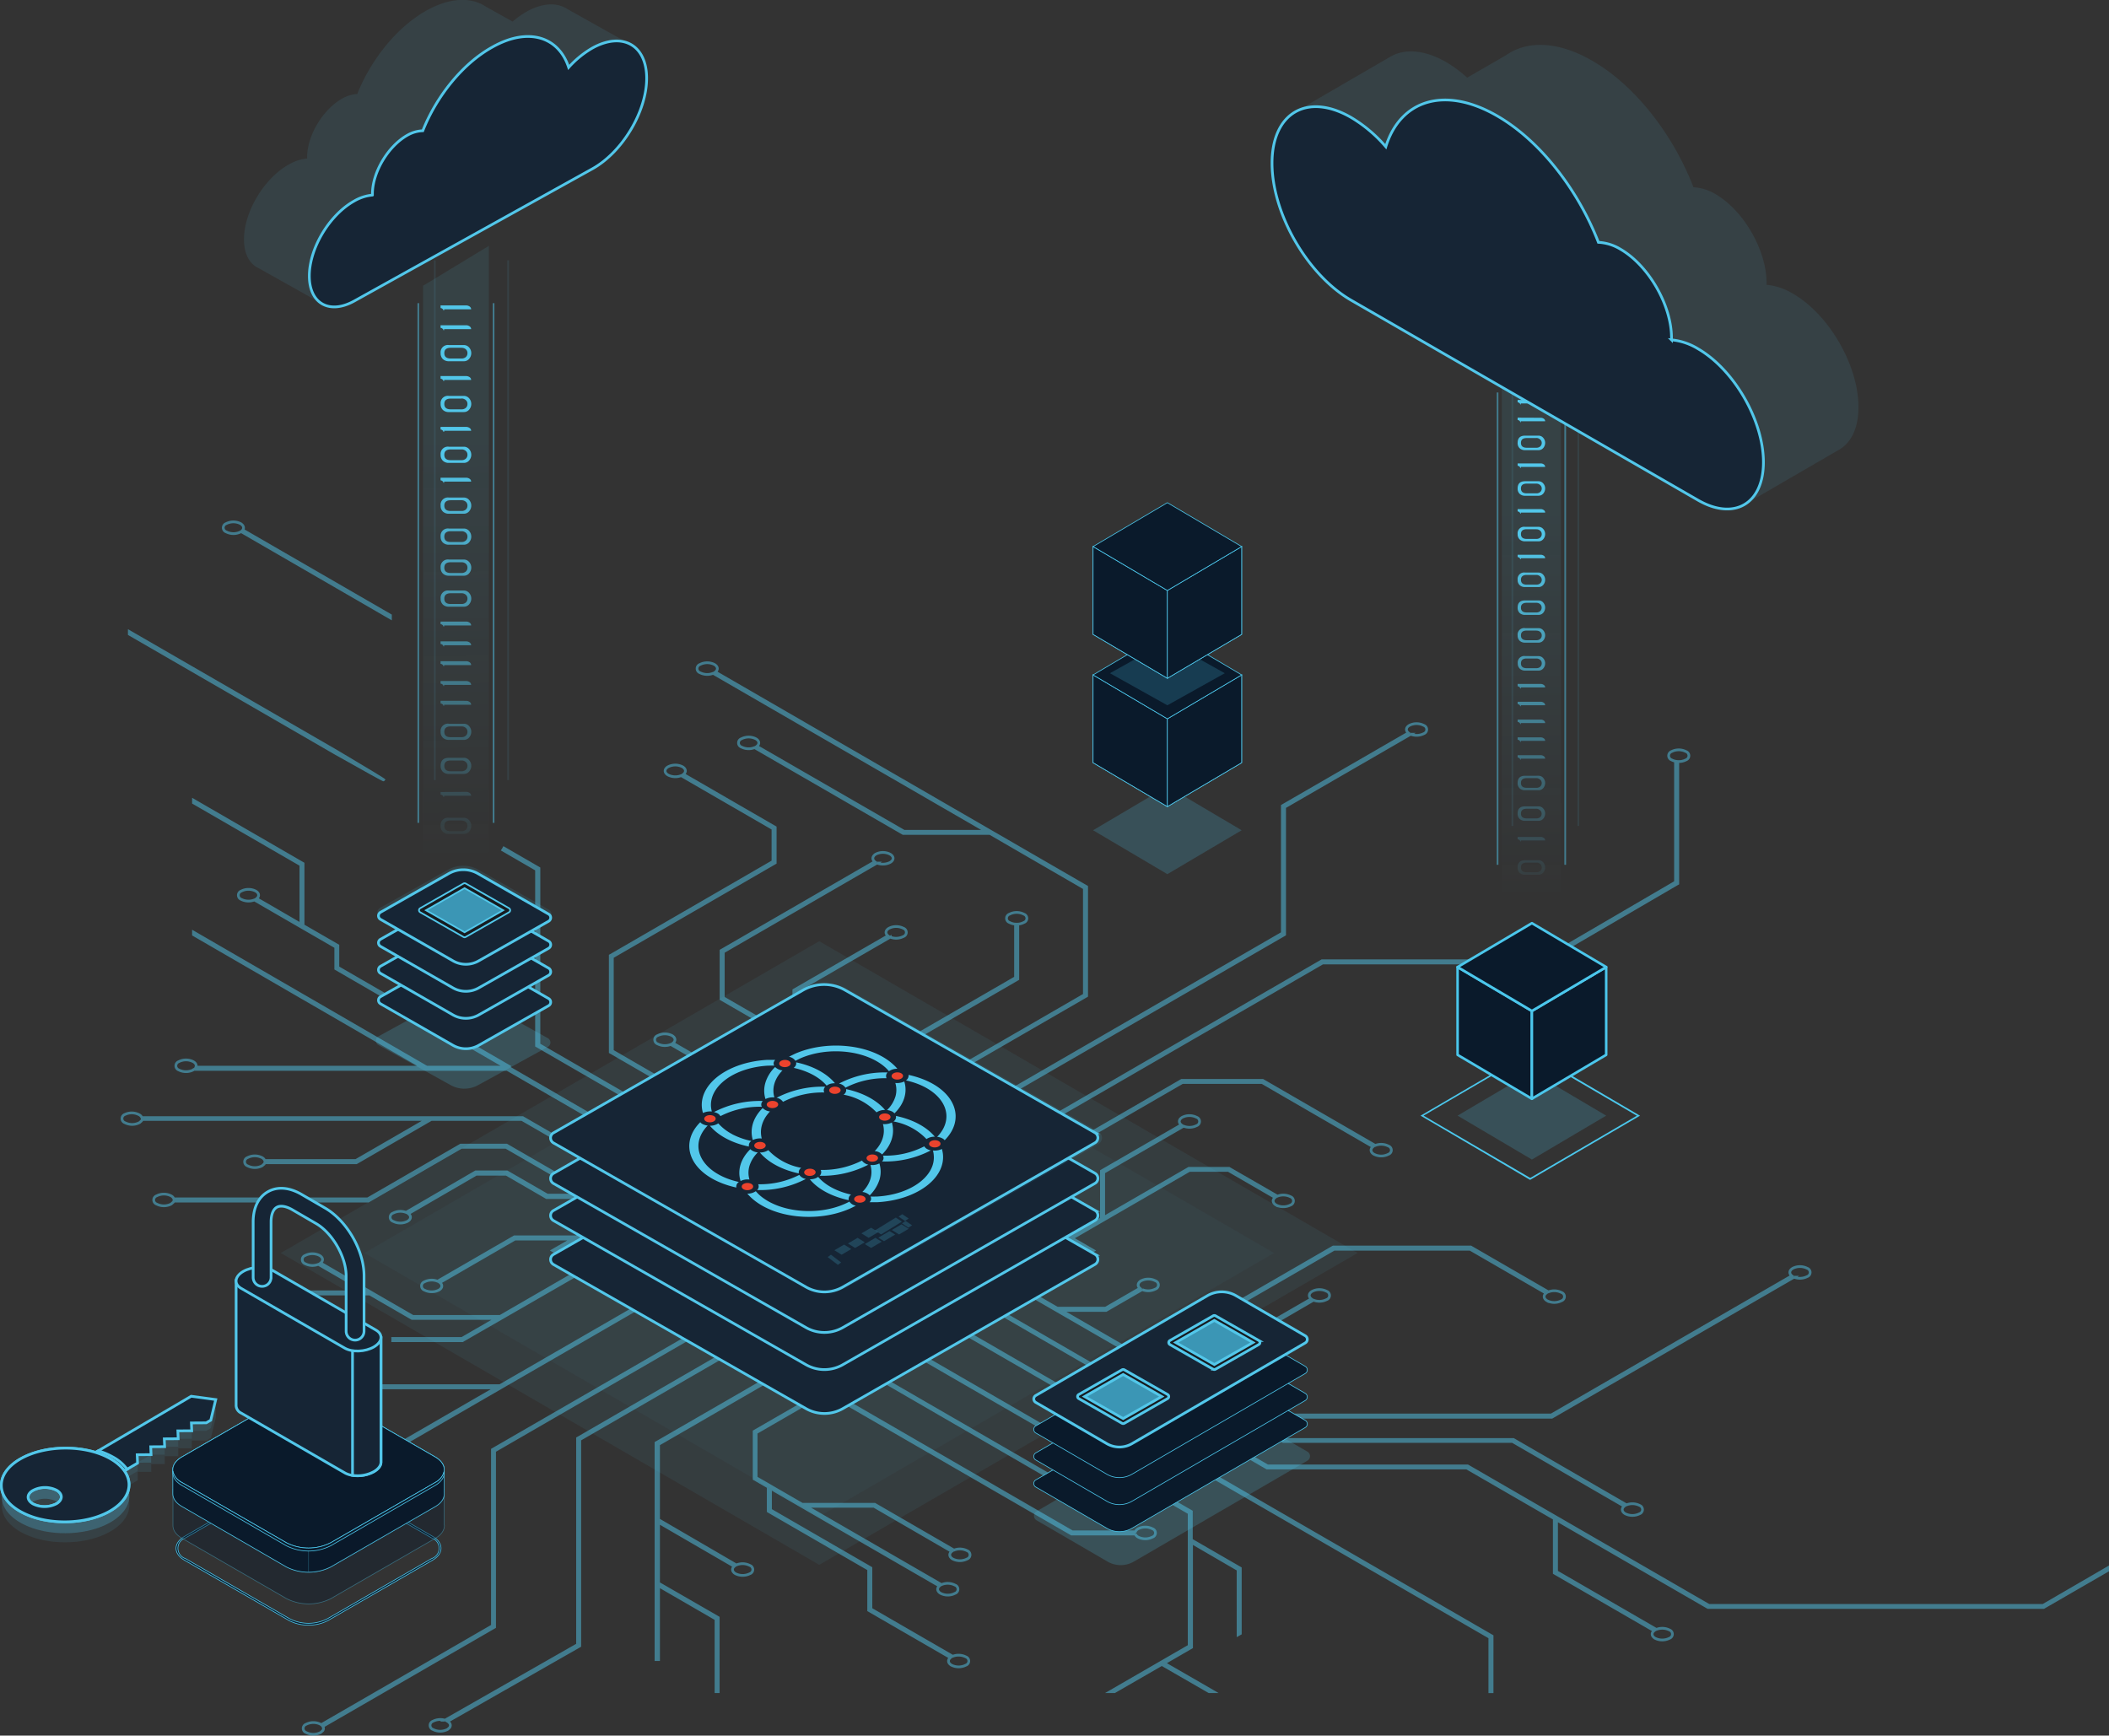 <svg xmlns="http://www.w3.org/2000/svg" width="624.46" height="513.94" xmlns:xlink="http://www.w3.org/1999/xlink" viewBox="0 0 624.46 513.94"><rect x="0" y="0" width="624.46" height="513.94" fill="#333333" stroke="none"/><defs><style>.cls-1,.cls-7{fill:#52c7ea;}.cls-1,.cls-17,.cls-19,.cls-45{opacity:0.1;}.cls-2,.cls-3{fill:#162535;}.cls-12,.cls-14,.cls-18,.cls-19,.cls-2,.cls-3,.cls-4{stroke:#52c7ea;}.cls-14,.cls-2,.cls-3,.cls-4,.cls-9{stroke-width:0.8px;}.cls-3,.cls-44{stroke-linecap:round;stroke-linejoin:round;}.cls-18,.cls-19,.cls-4{fill:none;}.cls-18,.cls-4{opacity:0.5;}.cls-11,.cls-16,.cls-4{isolation:isolate;}.cls-5{opacity:0.1;}.cls-6{opacity:0.67;}.cls-8{opacity:0.11;}.cls-12,.cls-14,.cls-9{fill:#161b20;}.cls-13,.cls-43,.cls-44,.cls-69,.cls-70,.cls-9{stroke:#4bc7ec;}.cls-10,.cls-16{opacity:0.2;}.cls-11,.cls-16,.cls-42{fill:#4bc7ec;}.cls-11{opacity:0.7;}.cls-12,.cls-18,.cls-19{stroke-width:0.5px;}.cls-13,.cls-44,.cls-69,.cls-70{fill:#0a1a2b;}.cls-13,.cls-43,.cls-69,.cls-70{stroke-width:0.2px;}.cls-15{fill:#ec432d;}.cls-17{fill:url(#linear-gradient);}.cls-18,.cls-19{stroke-miterlimit:10;}.cls-20{fill:url(#linear-gradient-2);}.cls-21{fill:url(#linear-gradient-3);}.cls-22{fill:url(#linear-gradient-4);}.cls-23{fill:url(#linear-gradient-5);}.cls-24{fill:url(#linear-gradient-6);}.cls-25{fill:url(#linear-gradient-7);}.cls-26{fill:url(#linear-gradient-8);}.cls-27{fill:url(#linear-gradient-9);}.cls-28{fill:url(#linear-gradient-10);}.cls-29{fill:url(#linear-gradient-11);}.cls-30{fill:url(#linear-gradient-12);}.cls-31{fill:url(#linear-gradient-13);}.cls-32{fill:url(#linear-gradient-14);}.cls-33{fill:url(#linear-gradient-15);}.cls-34{fill:url(#linear-gradient-16);}.cls-35{fill:url(#linear-gradient-17);}.cls-36{fill:url(#linear-gradient-18);}.cls-37{fill:url(#linear-gradient-19);}.cls-38{fill:url(#linear-gradient-20);}.cls-39{fill:url(#linear-gradient-21);}.cls-40{fill:url(#linear-gradient-22);}.cls-41{fill:url(#linear-gradient-23);}.cls-43{fill:#fff;}.cls-44{stroke-width:0.75px;}.cls-45{fill:url(#linear-gradient-24);}.cls-46{fill:url(#linear-gradient-25);}.cls-47{fill:url(#linear-gradient-26);}.cls-48{fill:url(#linear-gradient-27);}.cls-49{fill:url(#linear-gradient-28);}.cls-50{fill:url(#linear-gradient-29);}.cls-51{fill:url(#linear-gradient-30);}.cls-52{fill:url(#linear-gradient-31);}.cls-53{fill:url(#linear-gradient-32);}.cls-54{fill:url(#linear-gradient-33);}.cls-55{fill:url(#linear-gradient-34);}.cls-56{fill:url(#linear-gradient-35);}.cls-57{fill:url(#linear-gradient-36);}.cls-58{fill:url(#linear-gradient-37);}.cls-59{fill:url(#linear-gradient-38);}.cls-60{fill:url(#linear-gradient-39);}.cls-61{fill:url(#linear-gradient-40);}.cls-62{fill:url(#linear-gradient-41);}.cls-63{fill:url(#linear-gradient-42);}.cls-64{fill:url(#linear-gradient-43);}.cls-65{fill:url(#linear-gradient-44);}.cls-66{fill:url(#linear-gradient-45);}.cls-67{fill:url(#linear-gradient-46);}.cls-68{fill:url(#linear-gradient-47);}.cls-69{opacity:0.4;}.cls-70{opacity:0.3;}.cls-71{opacity:0.51;}</style><linearGradient id="linear-gradient" x1="135.73" y1="256.61" x2="134.33" y2="74.8" gradientUnits="userSpaceOnUse"><stop offset="0" stop-color="#52c7ea" stop-opacity="0"/><stop offset="0.7" stop-color="#52c7ea"/></linearGradient><linearGradient id="linear-gradient-2" x1="134.96" y1="254.94" x2="131.17" y2="84.72" xlink:href="#linear-gradient"/><linearGradient id="linear-gradient-3" x1="135.24" y1="254.93" x2="131.44" y2="84.71" xlink:href="#linear-gradient"/><linearGradient id="linear-gradient-4" x1="135.44" y1="254.93" x2="131.65" y2="84.71" xlink:href="#linear-gradient"/><linearGradient id="linear-gradient-5" x1="135.63" y1="254.92" x2="131.84" y2="84.71" xlink:href="#linear-gradient"/><linearGradient id="linear-gradient-6" x1="135.86" y1="254.92" x2="132.06" y2="84.7" xlink:href="#linear-gradient"/><linearGradient id="linear-gradient-7" x1="136.04" y1="254.91" x2="132.25" y2="84.7" xlink:href="#linear-gradient"/><linearGradient id="linear-gradient-8" x1="136.17" y1="254.91" x2="132.38" y2="84.69" xlink:href="#linear-gradient"/><linearGradient id="linear-gradient-9" x1="136.3" y1="254.91" x2="132.51" y2="84.69" xlink:href="#linear-gradient"/><linearGradient id="linear-gradient-10" x1="136.43" y1="254.9" x2="132.64" y2="84.69" xlink:href="#linear-gradient"/><linearGradient id="linear-gradient-11" x1="136.56" y1="254.9" x2="132.77" y2="84.68" xlink:href="#linear-gradient"/><linearGradient id="linear-gradient-12" x1="136.73" y1="254.9" x2="132.94" y2="84.68" xlink:href="#linear-gradient"/><linearGradient id="linear-gradient-13" x1="136.94" y1="254.89" x2="133.15" y2="84.68" xlink:href="#linear-gradient"/><linearGradient id="linear-gradient-14" x1="137.14" y1="254.89" x2="133.35" y2="84.67" xlink:href="#linear-gradient"/><linearGradient id="linear-gradient-15" x1="137.35" y1="254.88" x2="133.56" y2="84.67" xlink:href="#linear-gradient"/><linearGradient id="linear-gradient-16" x1="137.51" y1="254.88" x2="133.72" y2="84.66" xlink:href="#linear-gradient"/><linearGradient id="linear-gradient-17" x1="137.68" y1="254.88" x2="133.89" y2="84.66" xlink:href="#linear-gradient"/><linearGradient id="linear-gradient-18" x1="137.85" y1="254.87" x2="134.05" y2="84.66" xlink:href="#linear-gradient"/><linearGradient id="linear-gradient-19" x1="138.02" y1="254.87" x2="134.23" y2="84.65" xlink:href="#linear-gradient"/><linearGradient id="linear-gradient-20" x1="138.18" y1="254.87" x2="134.39" y2="84.65" xlink:href="#linear-gradient"/><linearGradient id="linear-gradient-21" x1="138.35" y1="254.86" x2="134.56" y2="84.64" xlink:href="#linear-gradient"/><linearGradient id="linear-gradient-22" x1="138.52" y1="254.86" x2="134.72" y2="84.64" xlink:href="#linear-gradient"/><linearGradient id="linear-gradient-23" x1="138.65" y1="254.86" x2="134.85" y2="84.64" xlink:href="#linear-gradient"/><linearGradient id="linear-gradient-24" x1="454.1" y1="267.8" x2="452.81" y2="100.29" xlink:href="#linear-gradient"/><linearGradient id="linear-gradient-25" x1="453.4" y1="266.21" x2="449.99" y2="113.29" xlink:href="#linear-gradient"/><linearGradient id="linear-gradient-26" x1="453.64" y1="266.2" x2="450.24" y2="113.29" xlink:href="#linear-gradient"/><linearGradient id="linear-gradient-27" x1="453.83" y1="266.2" x2="450.42" y2="113.28" xlink:href="#linear-gradient"/><linearGradient id="linear-gradient-28" x1="454" y1="266.19" x2="450.59" y2="113.28" xlink:href="#linear-gradient"/><linearGradient id="linear-gradient-29" x1="454.2" y1="266.19" x2="450.79" y2="113.27" xlink:href="#linear-gradient"/><linearGradient id="linear-gradient-30" x1="454.36" y1="266.19" x2="450.96" y2="113.27" xlink:href="#linear-gradient"/><linearGradient id="linear-gradient-31" x1="454.48" y1="266.18" x2="451.07" y2="113.27" xlink:href="#linear-gradient"/><linearGradient id="linear-gradient-32" x1="454.6" y1="266.18" x2="451.19" y2="113.26" xlink:href="#linear-gradient"/><linearGradient id="linear-gradient-33" x1="454.72" y1="266.18" x2="451.31" y2="113.26" xlink:href="#linear-gradient"/><linearGradient id="linear-gradient-34" x1="454.83" y1="266.17" x2="451.43" y2="113.26" xlink:href="#linear-gradient"/><linearGradient id="linear-gradient-35" x1="454.99" y1="266.17" x2="451.58" y2="113.26" xlink:href="#linear-gradient"/><linearGradient id="linear-gradient-36" x1="455.17" y1="266.17" x2="451.77" y2="113.25" xlink:href="#linear-gradient"/><linearGradient id="linear-gradient-37" x1="455.36" y1="266.16" x2="451.95" y2="113.25" xlink:href="#linear-gradient"/><linearGradient id="linear-gradient-38" x1="455.54" y1="266.16" x2="452.13" y2="113.24" xlink:href="#linear-gradient"/><linearGradient id="linear-gradient-39" x1="455.69" y1="266.16" x2="452.28" y2="113.24" xlink:href="#linear-gradient"/><linearGradient id="linear-gradient-40" x1="455.84" y1="266.15" x2="452.43" y2="113.24" xlink:href="#linear-gradient"/><linearGradient id="linear-gradient-41" x1="455.99" y1="266.15" x2="452.58" y2="113.23" xlink:href="#linear-gradient"/><linearGradient id="linear-gradient-42" x1="456.14" y1="266.15" x2="452.74" y2="113.23" xlink:href="#linear-gradient"/><linearGradient id="linear-gradient-43" x1="456.29" y1="266.14" x2="452.88" y2="113.23" xlink:href="#linear-gradient"/><linearGradient id="linear-gradient-44" x1="456.44" y1="266.14" x2="453.04" y2="113.22" xlink:href="#linear-gradient"/><linearGradient id="linear-gradient-45" x1="456.59" y1="266.14" x2="453.18" y2="113.22" xlink:href="#linear-gradient"/><linearGradient id="linear-gradient-46" x1="456.71" y1="266.13" x2="453.3" y2="113.22" xlink:href="#linear-gradient"/><linearGradient id="linear-gradient-47" x1="457.54" y1="98.8" x2="457.48" y2="90.49" gradientUnits="userSpaceOnUse"><stop offset="0" stop-color="#52c7ea" stop-opacity="0.1"/><stop offset="0.35" stop-color="#52c7ea" stop-opacity="0.07"/><stop offset="0.76" stop-color="#52c7ea" stop-opacity="0"/></linearGradient></defs><title>Asset 1</title><g id="Layer_2" data-name="Layer 2"><g id="Layer_1-2" data-name="Layer 1"><path class="cls-1" d="M63.89,417.13h0l-7.27-1L28.27,432.79c-7.19-2.2-16.35-1.52-22.39,2C1.4,437.44-.32,441,.7,444.4c-.78,3.28,1,6.71,5.39,9.2,7.41,4.21,19.38,4.13,26.73-.19,3.69-2.16,5.51-5,5.48-7.77h0l-.1-3.56,0,0a6.33,6.33,0,0,0-.41-2l3-1.74,0-2.37h0v-.12l4,0,0-2.32,4,0,0-2.33,4,0,0-2.33,4,0,0-2.32,4.32,0,1.34-.79,1.48-6.11Z"/><polygon class="cls-1" points="22.43 435.89 31.5 441.04 40.76 435.61 40.73 433.25 40.65 433.3 40.64 433.13 44.76 433.1 44.74 430.77 48.77 430.75 48.75 428.42 52.78 428.39 52.76 426.07 56.8 426.04 56.77 423.71 61.09 423.68 62.43 422.89 63.91 416.79 63.88 414.43 63.17 416.69 56.64 415.82 22.43 435.89"/><polygon class="cls-2" points="31.47 438.68 40.73 433.25 40.62 430.77 44.73 430.74 44.63 428.41 48.75 428.38 48.64 426.06 52.76 426.03 52.66 423.7 56.77 423.68 56.67 421.35 61.06 421.32 62.41 420.53 63.88 414.43 56.61 413.45 22.4 433.53 31.47 438.68"/><path class="cls-2" d="M37.64,435.06a12.67,12.67,0,0,0-4.21-3.62,21.7,21.7,0,0,0-4.34-1.84l-6.69,3.93,9.07,5.15Z"/><path class="cls-1" d="M6.09,450.9c7.41,4.21,19.38,4.12,26.73-.19,3.69-2.16,5.51-5,5.48-7.78h0l-.1-3.55-.6.67a11.59,11.59,0,0,0-4.89-4.77c-7.41-4.21-19.38-4.13-26.73.18S-1.32,446.69,6.09,450.9Zm10.71-6.28c1.93,1.09,1.94,2.89,0,4a7.64,7.64,0,0,1-7,.05c-1.93-1.09-1.95-2.89,0-4A7.69,7.69,0,0,1,16.8,444.62Z"/><polyline class="cls-1" points="40.64 433.13 44.76 433.1 44.74 430.77"/><path class="cls-1" d="M6.09,450.9c7.41,4.21,19.38,4.12,26.73-.19,3.69-2.16,5.51-5,5.48-7.78h0l-.1-3.55-.6.67a11.59,11.59,0,0,0-4.89-4.77c-7.41-4.21-19.38-4.13-26.73.18S-1.32,446.69,6.09,450.9Zm10.71-6.28c1.93,1.09,1.94,2.89,0,4a7.64,7.64,0,0,1-7,.05c-1.93-1.09-1.95-2.89,0-4A7.69,7.69,0,0,1,16.8,444.62Z"/><path class="cls-1" d="M6.09,450.9c7.41,4.21,19.38,4.12,26.73-.19,3.69-2.16,5.51-5,5.48-7.78h0l-.1-3.55-.6.67a11.59,11.59,0,0,0-4.89-4.77c-7.41-4.21-19.38-4.13-26.73.18S-1.32,446.69,6.09,450.9Zm10.71-6.28c1.93,1.09,1.94,2.89,0,4a7.64,7.64,0,0,1-7,.05c-1.93-1.09-1.95-2.89,0-4A7.69,7.69,0,0,1,16.8,444.62Z"/><path class="cls-2" d="M6,447.54c7.41,4.21,19.38,4.13,26.73-.19s7.3-11.22-.11-15.43-19.38-4.13-26.73.19S-1.42,443.33,6,447.54Zm10.71-6.28c1.93,1.1,1.94,2.89,0,4a7.7,7.7,0,0,1-6.95.05c-1.93-1.1-1.95-2.9,0-4A7.69,7.69,0,0,1,16.7,441.26Z"/><path class="cls-3" d="M32.61,431.92c-7.41-4.21-19.38-4.13-26.73.19s-7.3,11.22.11,15.43a22.61,22.61,0,0,0,5.58,2.19,30.12,30.12,0,0,0,4.43.76c5.89.58,12.19-.48,16.72-3.14C40.07,443,40,436.13,32.61,431.92ZM16.72,445.28a7.7,7.7,0,0,1-6.95.05c-1.93-1.1-1.95-2.9,0-4a7.69,7.69,0,0,1,7-.05C18.63,442.36,18.64,444.15,16.72,445.28Z"/><g id="Page-1"><g id="Desktop-HD-Copy-3"><g id="test"><path class="cls-4" d="M99.56,222.4,38.28,187v.78l61.2,35.39Q128,239.27,99.56,222.4Z"/><path class="cls-4" d="M67,157.5a4.68,4.68,0,0,0,4.25,0l.14-.09L115.61,183v-.78L71.89,156.94c.44-.63.22-1.37-.66-1.89a4.68,4.68,0,0,0-4.25,0A1.29,1.29,0,0,0,67,157.5Z"/><path class="cls-4" d="M604.93,475.38H506l-71.44-41.31-.08,0H375.31l-80.87-46.77,8.54-4.94L379.9,426.8l.08.05h67.87L480.91,446c-.85.68-.75,1.63.3,2.24a4.74,4.74,0,0,0,4.25,0,1.3,1.3,0,0,0,0-2.46,4.74,4.74,0,0,0-3.87-.17l-33.47-19.36-.08,0H380.17l-11.39-6.58h90.71l71.72-41.48a4.76,4.76,0,0,0,3.88-.18,1.29,1.29,0,0,0,0-2.45,4.7,4.7,0,0,0-4.26,0c-1.05.61-1.15,1.56-.3,2.24l-71.22,41.19h-91.7l-28.69-16.59,11.28-6.52h20L388.92,385a4.73,4.73,0,0,0,3.87-.17,1.3,1.3,0,0,0,0-2.46,4.74,4.74,0,0,0-4.25,0c-1.05.61-1.15,1.57-.3,2.24L370,395.14H351.35L395,369.93h40.3l22.48,13c-.84.68-.75,1.63.31,2.24a4.68,4.68,0,0,0,4.25,0,1.29,1.29,0,0,0,0-2.45,4.8,4.8,0,0,0-3.88-.18l-22.89-13.24-.08-.05H394.76l-56.51,32.68-24-13.89h13.26l10.68-6.17a4.7,4.7,0,0,0,3.92-.16,1.29,1.29,0,0,0,0-2.45,4.71,4.71,0,0,0-4.25,0c-1,.6-1.15,1.54-.34,2.22l-10.19,5.89H313.06l-9.41-5.44,20.11-11.63-6.3-3.64,34.7-20.07h11.57l13.82,8c-.85.67-.76,1.62.3,2.24a4.74,4.74,0,0,0,4.25,0,1.3,1.3,0,0,0,0-2.46,4.74,4.74,0,0,0-3.87-.17L364,346l-.08-.05H352l-25.2,14.57V347.15l23.64-13.67a4.74,4.74,0,0,0,3.87-.17,1.3,1.3,0,0,0,0-2.46,4.71,4.71,0,0,0-4.25,0c-1.06.62-1.15,1.57-.3,2.24l-23.64,13.67v14.13l-9.3,5.38-32.73-18.93,15.18-8.78h19.69l31.12-18h23.62l32.82,19c-.84.68-.75,1.63.31,2.24a4.68,4.68,0,0,0,4.25,0,1.29,1.29,0,0,0,0-2.45,4.74,4.74,0,0,0-3.87-.17l-33.25-19.23-.08-.05h-24l-31.12,18H300.41l91.2-52.73h61.76c0-.23,0-.45,0-.68H391.42L283.4,347l-12.26-7.1,109.07-63.07.16-.1V239l37.32-21.58a4.74,4.74,0,0,0,3.87-.17,1.3,1.3,0,0,0,0-2.46,4.71,4.71,0,0,0-4.25,0c-1.06.61-1.15,1.56-.3,2.24l-37.15,21.48-.17.1v37.7L270.46,339.47,257.58,332l64-37,.17-.1V262.59L211.83,199c.85-.68.75-1.63-.3-2.24a4.68,4.68,0,0,0-4.25,0,1.29,1.29,0,0,0,0,2.45,4.7,4.7,0,0,0,3.87.17L292,246.15H267.68L224.1,221c.85-.68.76-1.63-.3-2.24a4.68,4.68,0,0,0-4.25,0,1.29,1.29,0,0,0,0,2.45,4.7,4.7,0,0,0,3.87.17l44,25.43.08,0h25.64L321.07,263v31.58l-51.51,29.78v-16L301.21,290l.16-.09V273.64a4.13,4.13,0,0,0,1.79-.49,1.29,1.29,0,0,0,0-2.45,4.68,4.68,0,0,0-4.25,0,1.29,1.29,0,0,0,0,2.45,4.13,4.13,0,0,0,1.78.49v15.85l-31.64,18.3-.17.1v16.82l-12,6.92L243.68,324l-8,4.64v-35l27.91-16.14a4.76,4.76,0,0,0,3.88-.18,1.29,1.29,0,0,0,0-2.45,4.68,4.68,0,0,0-4.25,0c-1.06.61-1.16,1.56-.31,2.24l-27.71,16-.16.1v14.3l-20.87-12.07V281.88l45.51-26.32a4.73,4.73,0,0,0,3.87-.18c1.19-.68,1.19-1.77,0-2.45a4.68,4.68,0,0,0-4.25,0c-1,.61-1.15,1.56-.3,2.24l-45.34,26.22-.17.1v14.34L235,308.29V329l-11.42,6.6-9.66-5.58V317.36l-14.64-8.47c.85-.67.75-1.63-.3-2.24a4.74,4.74,0,0,0-4.25,0,1.3,1.3,0,0,0,0,2.46,4.74,4.74,0,0,0,3.87.17l14.64,8.47v11.91l-31.92-18.47V283.38l48.06-27.79.16-.09V245l-27.17-15.71c.85-.68.75-1.63-.3-2.24a4.68,4.68,0,0,0-4.25,0c-1.19.68-1.19,1.78,0,2.45a4.73,4.73,0,0,0,3.87.18l27.17,15.71v9.7l-48,27.79-.17.09v28.59L222.92,336,214.38,341l-54.8-31.7V257.11l-10.37-6c-.11.2-.23.39-.35.58l10,5.8v52.16l54.8,31.7L204,347,150.65,316.1l.17-.29-50.77-29.36V280l-10.31-5.95V255.71L57.28,236.93v.78l31.8,18.39v17.59L76,266.1c.85-.68.76-1.63-.3-2.24a4.68,4.68,0,0,0-4.25,0,1.3,1.3,0,0,0,0,2.46,4.74,4.74,0,0,0,3.87.17l24.09,13.93v6.42L149.72,316H126.34L57.28,276v.77L125,316h-67c.23-.57,0-1.18-.8-1.63a4.68,4.68,0,0,0-4.25,0,1.3,1.3,0,0,0,0,2.46,4.74,4.74,0,0,0,4.25,0l.14-.1.05-.06h92.78l53.1,30.71-10,5.81-38.5-22.26-.08,0H42a1.72,1.72,0,0,0-.79-.83A4.68,4.68,0,0,0,37,330a1.29,1.29,0,0,0,0,2.45,4.68,4.68,0,0,0,4.25,0l.13-.09.53-.47a1.13,1.13,0,0,0,.17-.39h84.29l-21,12.14H78.38a1.74,1.74,0,0,0-.81-.86,4.68,4.68,0,0,0-4.25,0,1.29,1.29,0,0,0,0,2.45,4.68,4.68,0,0,0,4.25,0l.13-.1.53-.47a1.33,1.33,0,0,0,.16-.34h27.12l22.16-12.82h26.87l38.08,22-8.84,5.11-33.7-19.49-.08-.05H136.42l-27.55,15.93H51.47a1.65,1.65,0,0,0-.82-.9,4.68,4.68,0,0,0-4.25,0,1.29,1.29,0,0,0,0,2.45,4.68,4.68,0,0,0,4.25,0l.13-.1.52-.47a1.14,1.14,0,0,0,.16-.31h57.59l27.54-15.93h13.23l24.46,14.15H162.05L150.11,347h-9.27L120.22,359a4.71,4.71,0,0,0-3.81.21,1.29,1.29,0,0,0,0,2.45,4.74,4.74,0,0,0,4.25,0c1.08-.62,1.16-1.6.25-2.28L141,347.71h8.91l11.92,6.91h13.58l7.65,4.42-12.44,7.2H152.3l-22.74,13.15a4.74,4.74,0,0,0-3.87.17,1.3,1.3,0,0,0,0,2.46,4.74,4.74,0,0,0,4.25,0c1.06-.61,1.15-1.57.3-2.24l22.23-12.87h17l-5.86,3.38,9.1,5.27-24.6,14.23H122.23L94.93,374c.85-.68.76-1.63-.3-2.24a4.68,4.68,0,0,0-4.25,0,1.29,1.29,0,0,0,0,2.45,4.72,4.72,0,0,0,3.88.18l14.06,8.13h-18v.77l.17-.1h19L122,390.42l.07,0H147l-10.21,5.9H116.28a5.3,5.3,0,0,1,0,.69h20.63L173.4,376l17,9.83L148,410.32H102.3L75.48,425.57a4.56,4.56,0,0,0-2.62.47,1.29,1.29,0,0,0,0,2.46,4.71,4.71,0,0,0,4.25,0l.13-.1.52-.47c.44-.63.23-1.37-.65-1.9a3.48,3.48,0,0,0-.63-.26l26-14.8h44.33l-56,32.41v16.26a6.69,6.69,0,0,1,.68-.08V443.78l99.65-57.62,14.62,8.46L145.8,429.26v52.15l-50.69,29.3-.19-.13a4.7,4.7,0,0,0-4.26,0,1.29,1.29,0,0,0,0,2.45,4.7,4.7,0,0,0,4.26,0l.13-.1.52-.47a1.07,1.07,0,0,0,0-1.26l50.88-29.4V429.65L206.37,395l9,5.22L171,425.9V487l-39.24,22.38a4.74,4.74,0,0,0-3.54.3,1.29,1.29,0,0,0,0,2.45,4.68,4.68,0,0,0,4.25,0l.14-.09.52-.48c.43-.61.23-1.33-.6-1.84l39.14-22.33V426.28l44.38-25.66,12.18,7-34,19.63v64.19H195V469.59l17,9.84v21.51h.67V479L195,468.81v-18l22.4,13c-.79.67-.66,1.59.37,2.19a4.74,4.74,0,0,0,4.25,0,1.29,1.29,0,0,0,0-2.45,4.72,4.72,0,0,0-4-.14L195,450V427.7l33.95-19.64,10.84,6.28-16.5,9.52v14.06l4.17,2.41v7.16l29.74,17.2v12.15l24.21,14c-.84.68-.75,1.63.31,2.24a4.68,4.68,0,0,0,4.25,0,1.29,1.29,0,0,0,0-2.45,4.76,4.76,0,0,0-3.88-.18l-24.21-14V464.31l-29.74-17.2v-6.39l50,28.91c-.79.67-.66,1.59.37,2.19a4.68,4.68,0,0,0,4.25,0,1.29,1.29,0,0,0,0-2.45,4.72,4.72,0,0,0-4-.14l-40.08-23.18h20.11l23,13.34c-.85.68-.75,1.63.3,2.25a4.74,4.74,0,0,0,4.25,0,1.3,1.3,0,0,0,0-2.46,4.7,4.7,0,0,0-3.87-.17L259,445.43l-.08,0h-21.4v0l-13.63-7.88V424.26l16.5-9.54,3.27,1.89,4.25-2.46,69.29,40.06.07.05h18.9a1.7,1.7,0,0,0,.82.89,4.68,4.68,0,0,0,4.25,0,1.29,1.29,0,0,0,0-2.45,4.68,4.68,0,0,0-4.25,0,1.7,1.7,0,0,0-.82.89H317.49l-68.86-39.84,10.53-6.09L316.73,441c-.85.68-.75,1.63.3,2.24a4.68,4.68,0,0,0,4.25,0,1.29,1.29,0,0,0,0-2.46,4.73,4.73,0,0,0-3.87-.17l-57.58-33.3,10.91-6.3,81.36,47V487.4l-23.42,13.54H330l14-8.07,14,8.07h1.35l-14.64-8.45,8.11-4.7v-31l13.76,8V484.1l.67-.38V464.37L352.76,456v-8.41l-81.35-47,12-6.93,157.71,91.2v16.09h.68V484.47L284.07,393.26l9.7-5.61,81.28,47,.08.05h59.14l26.1,15.09h-.16v16l29.55,17.09c-.85.67-.75,1.63.3,2.24a4.74,4.74,0,0,0,4.25,0,1.3,1.3,0,0,0,0-2.46,4.74,4.74,0,0,0-3.87-.17l-29.55-17.09V450.08L505.71,476l.08,0h99.32l18.95-10.95v-.78ZM243.7,415.83,165,370.3l78.72-45.52,78.72,45.52Z"/><path class="cls-4" d="M494.94,225a4,4,0,0,0,1.16.41V261.2l-39.39,23V285l39.91-23.28.17-.09V225.5a4.54,4.54,0,0,0,2.4-.49,1.3,1.3,0,0,0,0-2.46,4.71,4.71,0,0,0-4.25,0A1.3,1.3,0,0,0,494.94,225Z"/><g id="Group" class="cls-5"><g id="Path" class="cls-6"><polygon class="cls-7" points="242.57 463.37 83.14 371.03 242.56 278.7 401.98 371.03 242.57 463.37"/></g><polygon id="Path-2" data-name="Path" class="cls-7" points="242.57 449.05 107.87 371.03 242.56 293.02 377.26 371.03 242.57 449.05"/><polygon id="Path-3" data-name="Path" class="cls-7" points="242.57 432.41 136.59 371.03 242.56 309.65 348.53 371.03 242.57 432.41"/><path id="Path-4" data-name="Path" class="cls-7" d="M242.57,432.73a.3.3,0,0,1-.16-.05l-106-61.37a.33.33,0,0,1,0-.56L161.87,356a.32.32,0,0,1,.42.12.33.33,0,0,1-.1.43l-25,14.46,105.34,61L347.9,371l-23.83-13.8a.32.32,0,0,1-.12-.43.34.34,0,0,1,.44-.12l24.31,14.09a.3.3,0,0,1,.16.27.33.33,0,0,1-.16.28l-106,61.37a.33.33,0,0,1-.16.05Z"/></g><path id="Path-5" data-name="Path" class="cls-2" d="M237.8,329.18a12.54,12.54,0,0,1,12.41,0l74,42.23a1.73,1.73,0,0,1,0,3L249.6,417.08a11,11,0,0,1-11,0l-74.7-42.63a1.74,1.74,0,0,1-.88-1.5,1.71,1.71,0,0,1,.88-1.5Z"/><path id="Path-6" data-name="Path" class="cls-2" d="M237.8,316.18a12.54,12.54,0,0,1,12.41,0l74,42.23a1.73,1.73,0,0,1,0,3L249.6,404.08a11,11,0,0,1-11,0l-74.7-42.63a1.74,1.74,0,0,1-.88-1.5,1.71,1.71,0,0,1,.88-1.5Z"/><path id="Path-7" data-name="Path" class="cls-2" d="M237.8,305.18a12.54,12.54,0,0,1,12.41,0l74,42.23a1.73,1.73,0,0,1,0,3L249.6,393.08a11,11,0,0,1-11,0l-74.7-42.63a1.74,1.74,0,0,1-.88-1.5,1.71,1.71,0,0,1,.88-1.5Z"/><g id="Group-2" data-name="Group" class="cls-8"><path id="Path-8" data-name="Path" class="cls-9" d="M238.26,293.26a12.66,12.66,0,0,1,12.47,0L325,335.42a1.72,1.72,0,0,1,0,3L250.11,381a11.19,11.19,0,0,1-11,0l-75-42.58a1.71,1.71,0,0,1,0-3Z"/></g><path id="Path-9" data-name="Path" class="cls-2" d="M237.8,293.18a12.54,12.54,0,0,1,12.41,0l74,42.23a1.73,1.73,0,0,1,0,3L249.6,381.08a11,11,0,0,1-11,0l-74.7-42.63a1.74,1.74,0,0,1-.88-1.5,1.71,1.71,0,0,1,.88-1.5Z"/><g id="Group-3" data-name="Group" class="cls-10"><path id="Path-10" data-name="Path" class="cls-7" d="M137.52,322.37a8.22,8.22,0,0,1-4-1l-21.45-11.91a1.47,1.47,0,0,1,0-2.59l20.19-11.09a9.38,9.38,0,0,1,9,0l20.94,11.63a1.47,1.47,0,0,1,0,2.59l-20.7,11.36a8.23,8.23,0,0,1-4,1Z"/></g><path id="Path-11" data-name="Path" class="cls-2" d="M141.54,283.7a8.72,8.72,0,0,0-8.7,0l-20.16,11.43a1.21,1.21,0,0,0,0,2.11l21.43,12.28a7.7,7.7,0,0,0,7.66,0l20.68-11.72a1.22,1.22,0,0,0,0-2.11Z"/><path id="Path-12" data-name="Path" class="cls-2" d="M141.54,274.7a8.72,8.72,0,0,0-8.7,0l-20.16,11.42a1.23,1.23,0,0,0-.62,1.06,1.21,1.21,0,0,0,.62,1.05l21.43,12.29a7.7,7.7,0,0,0,7.66,0l20.68-11.72a1.2,1.2,0,0,0,.61-1.05,1.22,1.22,0,0,0-.61-1.06Z"/><path id="Path-13" data-name="Path" class="cls-2" d="M141.54,266.7a8.72,8.72,0,0,0-8.7,0l-20.16,11.43a1.21,1.21,0,0,0-.62,1.05,1.23,1.23,0,0,0,.62,1.06l21.43,12.28a7.7,7.7,0,0,0,7.66,0l20.68-11.72a1.22,1.22,0,0,0,.61-1.06,1.2,1.2,0,0,0-.61-1.05Z"/><g id="Group-4" data-name="Group" class="cls-8"><path id="Path-14" data-name="Path" class="cls-9" d="M141.47,257.91a8.72,8.72,0,0,0-8.65,0l-20.07,11.27a1.19,1.19,0,0,0,0,2.08l21.33,12.1a7.69,7.69,0,0,0,7.63,0l20.58-11.56a1.19,1.19,0,0,0,0-2.08Z"/></g><path id="Path-15" data-name="Path" class="cls-2" d="M141.54,258.7a8.72,8.72,0,0,0-8.7,0l-20.16,11.43a1.23,1.23,0,0,0-.62,1.06,1.21,1.21,0,0,0,.62,1.05l21.43,12.27a7.65,7.65,0,0,0,7.66,0l20.68-11.72a1.22,1.22,0,0,0,0-2.11Z"/><polyline id="Path-16" data-name="Path" class="cls-11" points="137.76 277.01 124.76 270.01 137.76 263.01 149.89 269.55"/><path id="Shape" class="cls-12" d="M137.56,277.54a.59.59,0,0,1-.34-.1l-12.82-7.31a.7.7,0,0,1-.34-.59.71.71,0,0,1,.34-.6l12.82-7.31a.71.71,0,0,1,.69,0l12.82,7.31a.7.7,0,0,1,.33.6.69.69,0,0,1-.33.59l-12.82,7.31a.71.71,0,0,1-.35.1Zm-11.43-8,11.43,6.52L149,269.54,137.56,263Z"/><g id="Group-5" data-name="Group" class="cls-10"><path id="Path-17" data-name="Path" class="cls-7" d="M331.83,463.46a7.81,7.81,0,0,1-3.92-1.06l-21-12.22a1.54,1.54,0,0,1,0-2.65l50.84-29.59a8.81,8.81,0,0,1,8.85,0l20.53,11.92a1.55,1.55,0,0,1,0,2.66L335.75,462.4A7.81,7.81,0,0,1,331.83,463.46Z"/></g><path id="Path-18" data-name="Path" class="cls-13" d="M366,408.69a8.43,8.43,0,0,0-8.52,0l-50.79,29.54a1.22,1.22,0,0,0,0,2.1l21,12.19a7.42,7.42,0,0,0,7.51,0l51.28-29.82a1.22,1.22,0,0,0,0-2.1Z"/><path id="Path-19" data-name="Path" class="cls-13" d="M366,400.69a8.43,8.43,0,0,0-8.52,0l-50.79,29.54a1.21,1.21,0,0,0,0,2.09l21,12.2a7.42,7.42,0,0,0,7.51,0l51.28-29.82a1.22,1.22,0,0,0,0-2.1Z"/><path id="Path-20" data-name="Path" class="cls-13" d="M366,392.69a8.43,8.43,0,0,0-8.52,0l-50.79,29.54a1.21,1.21,0,0,0,0,2.09l21,12.2a7.42,7.42,0,0,0,7.51,0l51.28-29.82a1.22,1.22,0,0,0,0-2.1Z"/><g id="Group-6" data-name="Group" class="cls-8"><path id="Path-21" data-name="Path" class="cls-9" d="M366,383.91a8.49,8.49,0,0,0-8.5,0l-50.66,29.25a1.19,1.19,0,0,0-.59,1,1.2,1.2,0,0,0,.59,1l21,12.08a7.53,7.53,0,0,0,7.49,0l51.16-29.54a1.2,1.2,0,0,0,0-2.08Z"/></g><path id="Path-22" data-name="Path" class="cls-2" d="M366,383.69a8.43,8.43,0,0,0-8.52,0l-50.79,29.54a1.2,1.2,0,0,0-.6,1,1.23,1.23,0,0,0,.6,1.05l21,12.19a7.42,7.42,0,0,0,7.51,0l51.28-29.82a1.22,1.22,0,0,0,0-2.1Z"/><polygon id="Path-23" data-name="Path" class="cls-11" points="332.56 420.06 320.06 412.54 333.06 405.54 345.13 413.06 332.56 420.06"/><path id="Shape-2" data-name="Shape" class="cls-14" d="M332.56,421.54a.73.73,0,0,1-.35-.09l-12.81-7.32a.7.7,0,0,1-.34-.59.71.71,0,0,1,.34-.6l12.81-7.31a.75.75,0,0,1,.71,0l12.81,7.31a.7.7,0,0,1,.33.6.69.69,0,0,1-.33.59l-12.81,7.32A.77.77,0,0,1,332.56,421.54Zm-11.43-8,11.43,6.52L344,413.54,332.56,407Z"/><polygon id="Path-24" data-name="Path" class="cls-11" points="360.06 404.54 347.06 397.54 360.06 390.54 373.06 397.54 360.06 404.54"/><path id="Shape-3" data-name="Shape" class="cls-14" d="M359.55,405.54a.67.67,0,0,1-.34-.09l-12.81-7.31a.69.69,0,0,1,0-1.19l12.81-7.32a.73.73,0,0,1,.7,0l12.81,7.31a.69.69,0,0,1,0,1.19l-12.81,7.31a.75.75,0,0,1-.36.1Zm-11.42-8,11.42,6.52L371,397.54,359.55,391Z"/><g id="_-_-Ockam.io" data-name=" - -Ockam.io"><g id="img-hero"><ellipse id="Oval" class="cls-15" cx="265.69" cy="318.61" rx="1.7" ry="1.07" transform="translate(-4.86 4.12) rotate(-0.88)"/><ellipse id="Oval-2" class="cls-15" cx="247.21" cy="322.85" rx="1.7" ry="1.07" transform="translate(-4.93 3.83) rotate(-0.88)"/><ellipse id="Oval-3" class="cls-15" cx="221.31" cy="351.36" rx="1.7" ry="1.07" transform="translate(-5.37 3.44) rotate(-0.88)"/><ellipse id="Oval-4" class="cls-15" cx="232.41" cy="314.92" rx="1.7" ry="1.07" transform="translate(-4.81 3.61) rotate(-0.88)"/><ellipse id="Oval-5" class="cls-15" cx="254.6" cy="355.07" rx="1.7" ry="1.07" transform="translate(-5.42 3.95) rotate(-0.88)"/><ellipse id="Oval-6" class="cls-15" cx="276.79" cy="338.7" rx="1.7" ry="1.07" transform="translate(-5.17 4.29) rotate(-0.88)"/><ellipse id="Oval-7" class="cls-15" cx="239.8" cy="347.14" rx="1.7" ry="1.07" transform="translate(-5.3 3.72) rotate(-0.88)"/><ellipse id="Oval-8" class="cls-15" cx="228.73" cy="327.06" rx="1.7" ry="1.07" transform="translate(-5 3.55) rotate(-0.88)"/><ellipse id="Oval-9" class="cls-15" cx="258.28" cy="342.92" rx="1.7" ry="1.07" transform="translate(-5.24 4.01) rotate(-0.88)"/><ellipse id="Oval-10" class="cls-15" cx="225.02" cy="339.2" rx="1.7" ry="1.07" transform="translate(-5.18 3.5) rotate(-0.88)"/><ellipse id="Oval-11" class="cls-15" cx="261.99" cy="330.78" rx="1.7" ry="1.07" transform="translate(-5.05 4.06) rotate(-0.88)"/><ellipse id="Oval-12" class="cls-15" cx="210.21" cy="331.27" rx="1.7" ry="1.07" transform="translate(-5.06 3.27) rotate(-0.88)"/><path id="Path-25" data-name="Path" class="cls-7" d="M268.25,319.93c9.41,2.05,14.3,8.53,10.9,14.52a10.43,10.43,0,0,1-1.67,2.18,4.05,4.05,0,0,1,1.52.45,2.13,2.13,0,0,1,.71.56c6.18-6.21,3.27-14.31-6.47-18.09a28.4,28.4,0,0,0-4.22-1.26A1.77,1.77,0,0,1,268.25,319.93Z"/><path id="Path-2-2" data-name="Path-2" class="cls-7" d="M264.54,332.08a17.83,17.83,0,0,1,9.78,5.21,4.36,4.36,0,0,1,2.48-.7c-2.43-2.91-6.54-5.11-11.53-6.15A1.51,1.51,0,0,1,264.54,332.08Z"/><path id="Path-3-2" data-name="Path-3" class="cls-7" d="M265.09,324.81a9.39,9.39,0,0,1-2.44,3.89,4.52,4.52,0,0,1,1.52.45,2.9,2.9,0,0,1,.68.53c2.86-2.81,3.91-6.21,2.9-9.45a3.82,3.82,0,0,1-1,.35,4.82,4.82,0,0,1-1.65.1,7.09,7.09,0,0,1,0,4.13Z"/><path id="Path-4-2" data-name="Path-4" class="cls-7" d="M261.44,342.2a1.42,1.42,0,0,1-.28,1.73,29.28,29.28,0,0,0,14.44-3.27,4.82,4.82,0,0,1-1-.37,2.22,2.22,0,0,1-.93-.84,25.19,25.19,0,0,1-12.26,2.75Z"/><path id="Path-5-2" data-name="Path-5" class="cls-7" d="M259,340.85a3.43,3.43,0,0,1,2.18,1c2.83-2.83,3.85-6.21,2.9-9.46a4.93,4.93,0,0,1-2.65.46C262.2,335.59,261.33,338.44,259,340.85Z"/><path id="Path-6-2" data-name="Path-6" class="cls-7" d="M276.46,341.9c.74,6.31-6.8,11.85-16.79,12.41-.65,0-1.28.05-1.91,0a1.33,1.33,0,0,1,.12,1,1.82,1.82,0,0,1-.41.68c.79,0,1.58,0,2.34,0,11.52-.64,20.19-7,19.38-14.29h0a9.12,9.12,0,0,0-.3-1.47,4.94,4.94,0,0,1-2.65.45,8,8,0,0,1,.22,1.17Z"/><path id="Path-7-2" data-name="Path-7" class="cls-7" d="M260.38,349.41a8.19,8.19,0,0,0,0-4.9,4.75,4.75,0,0,1-2.65.45c.8,2.76,0,5.6-2.39,8a3.59,3.59,0,0,1,2.18,1,11.33,11.33,0,0,0,2.86-4.56Z"/><path id="Path-8-2" data-name="Path-8" class="cls-7" d="M240.9,349.09a5.24,5.24,0,0,1-1.11.12c2.4,2.94,6.55,5.13,11.51,6.18a1.56,1.56,0,0,1,.71-1.66c-4.2-.92-7.68-2.79-9.77-5.25A3.15,3.15,0,0,1,240.9,349.09Z"/><path id="Path-9-2" data-name="Path-9" class="cls-7" d="M243,346.44a1.45,1.45,0,0,1-.31,1.72,29.6,29.6,0,0,0,14.43-3.29,3,3,0,0,1-1.9-1.21A25.64,25.64,0,0,1,243,346.43Z"/><path id="Path-10-2" data-name="Path-10" class="cls-7" d="M224.49,350.67a1.44,1.44,0,0,1-.32,1.72,29.26,29.26,0,0,0,14.44-3.29,3,3,0,0,1-1.94-1.2A25.51,25.51,0,0,1,224.49,350.67Z"/><path id="Path-11-2" data-name="Path-11" class="cls-7" d="M251.56,357.93c.65-.29,1.27-.6,1.85-.92a2.89,2.89,0,0,1-1.91-1.2q-.7.39-1.47.72c-8.32,3.64-19.65,2.39-25.3-2.8h0a12.64,12.64,0,0,1-.94-1,4.25,4.25,0,0,1-2.51.72,14.46,14.46,0,0,0,1.21,1.26c6.49,6,19.51,7.41,29.07,3.22Z"/><path id="Path-12-2" data-name="Path-12" class="cls-7" d="M225,341.28c2.44,2.93,6.56,5.13,11.53,6.19a1.62,1.62,0,0,1,.71-1.66,17.8,17.8,0,0,1-9.75-5.24,4.5,4.5,0,0,1-2.49.71Z"/><path id="Path-13-2" data-name="Path-13" class="cls-7" d="M221.94,345.14a9.63,9.63,0,0,1,2.44-3.89,4.06,4.06,0,0,1-1.51-.45,2.51,2.51,0,0,1-.69-.52c-2.85,2.8-3.91,6.19-2.9,9.45a4.52,4.52,0,0,1,2.63-.45A7.12,7.12,0,0,1,221.94,345.14Z"/><path id="Path-14-2" data-name="Path-14" class="cls-7" d="M216.8,335.84a14.53,14.53,0,0,1-4.12-3.19,4.48,4.48,0,0,1-2.48.7c2.43,2.93,6.58,5.13,11.55,6.16a1.6,1.6,0,0,1,.72-1.65,22.05,22.05,0,0,1-5.67-2Z"/><path id="Path-15-2" data-name="Path-15" class="cls-7" d="M218.78,350c-9.41-2.06-14.3-8.56-10.9-14.53a10.12,10.12,0,0,1,1.67-2.17,4.45,4.45,0,0,1-1.52-.45,2.3,2.3,0,0,1-.69-.55c-6.18,6.21-3.28,14.29,6.47,18.09a28.4,28.4,0,0,0,4.22,1.26A1.62,1.62,0,0,1,218.78,350Z"/><path id="Path-16-2" data-name="Path-16" class="cls-7" d="M225.58,327.73a1.32,1.32,0,0,1-.12-1.05,1.78,1.78,0,0,1,.39-.66,29.4,29.4,0,0,0-14.45,3.28,4.24,4.24,0,0,1,1,.35,2.22,2.22,0,0,1,.92.85,25.49,25.49,0,0,1,12.28-2.77Z"/><path id="Path-17-2" data-name="Path-17" class="cls-7" d="M228,329.11a3.53,3.53,0,0,1-2.18-1c-2.83,2.82-3.88,6.21-2.92,9.47a4.76,4.76,0,0,1,2.65-.45C224.84,334.36,225.71,331.51,228,329.11Z"/><path id="Path-18-2" data-name="Path-18" class="cls-7" d="M233.62,312.92a3,3,0,0,1,1.91,1.21c.47-.26,1-.51,1.46-.74,8.32-3.64,19.65-2.38,25.28,2.81h0a12.64,12.64,0,0,1,.94,1,4.22,4.22,0,0,1,2.5-.72,12.76,12.76,0,0,0-1.2-1.24c-6.47-6-19.5-7.41-29.07-3.23C234.82,312.31,234.22,312.6,233.62,312.92Z"/><path id="Path-19-2" data-name="Path-19" class="cls-7" d="M226.65,320.54a8.19,8.19,0,0,0,0,4.9,5,5,0,0,1,2.64-.48c-.8-2.75.07-5.6,2.4-8a3.61,3.61,0,0,1-2.18-1,10.92,10.92,0,0,0-2.86,4.57Z"/><path id="Path-20-2" data-name="Path-20" class="cls-7" d="M210.55,328c-.7-6.32,6.82-11.88,16.84-12.44h0c.62,0,1.25-.05,1.86,0a1.33,1.33,0,0,1-.13-1.05,2,2,0,0,1,.42-.67c-.76,0-1.57,0-2.34,0-11.51.64-20.17,7-19.36,14.27a9.12,9.12,0,0,0,.3,1.47,5,5,0,0,1,2.62-.45,10.89,10.89,0,0,1-.21-1.14Z"/><path id="Path-21-2" data-name="Path-21" class="cls-7" d="M250.34,322.08a25.41,25.41,0,0,1,12.17-2.8,1.49,1.49,0,0,1,.3-1.71,29.14,29.14,0,0,0-14.4,3.3A2.88,2.88,0,0,1,250.34,322.08Z"/><path id="Path-22-2" data-name="Path-22" class="cls-7" d="M246.14,320.86a5.57,5.57,0,0,1,1.08-.11c-2.43-2.93-6.55-5.14-11.51-6.18a1.38,1.38,0,0,1,0,.7,2,2,0,0,1-.71.94c4.19.92,7.68,2.79,9.77,5.27A3.34,3.34,0,0,1,246.14,320.86Z"/><path id="Path-23-2" data-name="Path-23" class="cls-7" d="M262.06,328.67c-2.46-2.91-6.59-5.11-11.54-6.17a1.59,1.59,0,0,1-.75,1.65,18,18,0,0,1,9.76,5.23,4.51,4.51,0,0,1,2.53-.71Z"/><path id="Path-24-2" data-name="Path-24" class="cls-7" d="M244.06,323.49a1.43,1.43,0,0,1,.32-1.7,29.42,29.42,0,0,0-14.44,3.28,2.89,2.89,0,0,1,1.9,1.2,25.8,25.8,0,0,1,12.22-2.77Z"/></g></g><polygon id="Path-26" data-name="Path" class="cls-16" points="267.96 361.54 266.06 360.25 267.16 359.54 269.06 360.83 267.96 361.54"/><polygon id="Path-27" data-name="Path" class="cls-16" points="260.89 365.54 259.06 364.35 265.24 360.54 267.06 361.73 260.89 365.54"/><polygon id="Path-28" data-name="Path" class="cls-16" points="257.2 366.54 255.06 365.22 257.93 363.54 260.06 364.85 257.2 366.54"/><polygon id="Path-29" data-name="Path" class="cls-16" points="253.2 369.54 251.06 368.22 253.93 366.54 256.06 367.86 253.2 369.54"/><polygon id="Path-30" data-name="Path" class="cls-16" points="266.2 365.54 264.06 364.22 266.93 362.54 269.06 363.86 266.2 365.54"/><polygon id="Path-31" data-name="Path" class="cls-16" points="261.75 367.54 260.06 366.49 263.38 364.54 265.06 365.58 261.75 367.54"/><polygon id="Path-32" data-name="Path" class="cls-16" points="257.92 369.54 256.06 368.39 259.2 366.54 261.06 367.69 257.92 369.54"/><polygon id="Path-33" data-name="Path" class="cls-16" points="249.2 371.54 247.06 370.22 249.93 368.54 252.06 369.86 249.2 371.54"/><polygon id="Path-34" data-name="Path" class="cls-16" points="268.97 363.54 267.06 362.25 268.16 361.54 270.06 362.83 268.97 363.54"/><polygon id="Path-35" data-name="Path" class="cls-16" points="248.09 374.54 245.06 372.24 246.04 371.54 249.06 373.84 248.09 374.54"/></g></g></g><polygon class="cls-17" points="144.75 252.52 125.26 252.52 125.26 84.62 144.75 72.8 144.75 252.52"/><line class="cls-18" x1="123.86" y1="243.66" x2="123.86" y2="89.77"/><line class="cls-18" x1="146.15" y1="243.66" x2="146.15" y2="89.77"/><line class="cls-19" x1="150.46" y1="230.98" x2="150.46" y2="77.09"/><line class="cls-19" x1="128.74" y1="230.98" x2="128.74" y2="77.09"/><path class="cls-20" d="M138,255.86a1.76,1.76,0,0,1,1,.29,1,1,0,0,1,.5.86h-8v.33h-.2a.6.6,0,0,0-.3-.47,1,1,0,0,0-.55-.23v-.78Z"/><path class="cls-21" d="M137.33,242.16a2,2,0,0,1,1.58.72,2.45,2.45,0,0,1,.63,1.67,2.53,2.53,0,0,1-.52,1.54,2,2,0,0,1-1.69.85h-4.39a2.5,2.5,0,0,1-1.8-.63,2.26,2.26,0,0,1-.67-1.76,2.15,2.15,0,0,1,2.47-2.39Zm-.67.79h-3.2c-1.27,0-1.9.53-1.9,1.6s.63,1.59,1.9,1.59h3.2a1.86,1.86,0,0,0,1.23-.41,1.47,1.47,0,0,0,.52-1.18,1.44,1.44,0,0,0-.52-1.17A1.78,1.78,0,0,0,136.66,243Z"/><path class="cls-22" d="M138,234.48a1.76,1.76,0,0,1,1,.29,1,1,0,0,1,.5.86h-8V236h-.2a.62.62,0,0,0-.3-.47.93.93,0,0,0-.55-.22v-.78Z"/><path class="cls-23" d="M137.33,224.4a2,2,0,0,1,1.58.71,2.47,2.47,0,0,1,.63,1.67,2.51,2.51,0,0,1-.52,1.54,2,2,0,0,1-1.69.86h-4.39a2.5,2.5,0,0,1-1.8-.63,2.3,2.3,0,0,1-.67-1.77c0-1.59.82-2.38,2.47-2.38Zm-.67.79h-3.2c-1.27,0-1.9.53-1.9,1.59s.63,1.6,1.9,1.6h3.2a1.86,1.86,0,0,0,1.23-.41,1.49,1.49,0,0,0,.52-1.19,1.44,1.44,0,0,0-.52-1.17A1.82,1.82,0,0,0,136.66,225.19Z"/><path class="cls-24" d="M137.33,214.31a2,2,0,0,1,1.58.72,2.45,2.45,0,0,1,.63,1.67,2.53,2.53,0,0,1-.52,1.54,2,2,0,0,1-1.69.85h-4.39a2.5,2.5,0,0,1-1.8-.63,2.26,2.26,0,0,1-.67-1.76,2.15,2.15,0,0,1,2.47-2.39Zm-.67.79h-3.2c-1.27,0-1.9.53-1.9,1.6s.63,1.59,1.9,1.59h3.2a1.86,1.86,0,0,0,1.23-.41,1.47,1.47,0,0,0,.52-1.18,1.44,1.44,0,0,0-.52-1.17A1.82,1.82,0,0,0,136.66,215.1Z"/><path class="cls-25" d="M138,207.53a1.76,1.76,0,0,1,1,.29,1,1,0,0,1,.5.86h-8V209h-.2a.6.6,0,0,0-.3-.47,1,1,0,0,0-.55-.23v-.78Z"/><path class="cls-26" d="M138,201.66a1.76,1.76,0,0,1,1,.29,1,1,0,0,1,.5.86h-8v.33h-.2a.6.6,0,0,0-.3-.47,1,1,0,0,0-.55-.23v-.78Z"/><path class="cls-27" d="M138,195.79a1.76,1.76,0,0,1,1,.29,1,1,0,0,1,.5.86h-8v.33h-.2a.6.6,0,0,0-.3-.47,1,1,0,0,0-.55-.23v-.78Z"/><path class="cls-28" d="M138,189.92a1.76,1.76,0,0,1,1,.29,1,1,0,0,1,.5.86h-8v.33h-.2a.6.6,0,0,0-.3-.47.89.89,0,0,0-.55-.23v-.78Z"/><path class="cls-29" d="M138,184.05a1.76,1.76,0,0,1,1,.29,1,1,0,0,1,.5.86h-8v.33h-.2a.6.6,0,0,0-.3-.47.89.89,0,0,0-.55-.23v-.78Z"/><path class="cls-30" d="M137.33,174.87a2,2,0,0,1,1.58.72,2.47,2.47,0,0,1,.63,1.67,2.51,2.51,0,0,1-.52,1.54,2,2,0,0,1-1.69.86h-4.39a2.5,2.5,0,0,1-1.8-.63,2.3,2.3,0,0,1-.67-1.77,2.15,2.15,0,0,1,2.47-2.39Zm-.67.8h-3.2c-1.27,0-1.9.53-1.9,1.59s.63,1.59,1.9,1.59h3.2a1.86,1.86,0,0,0,1.23-.4,1.49,1.49,0,0,0,.52-1.19,1.44,1.44,0,0,0-.52-1.17A1.82,1.82,0,0,0,136.66,175.67Z"/><path class="cls-31" d="M137.33,165.69a2,2,0,0,1,1.58.72,2.47,2.47,0,0,1,.63,1.67,2.51,2.51,0,0,1-.52,1.54,2,2,0,0,1-1.69.86h-4.39a2.5,2.5,0,0,1-1.8-.63,2.3,2.3,0,0,1-.67-1.77,2.15,2.15,0,0,1,2.47-2.39Zm-.67.8h-3.2c-1.27,0-1.9.53-1.9,1.59s.63,1.59,1.9,1.59h3.2a1.86,1.86,0,0,0,1.23-.4,1.49,1.49,0,0,0,.52-1.19,1.44,1.44,0,0,0-.52-1.17A1.82,1.82,0,0,0,136.66,166.49Z"/><path class="cls-32" d="M137.33,156.51a2,2,0,0,1,1.58.72,2.47,2.47,0,0,1,.63,1.67,2.51,2.51,0,0,1-.52,1.54,2,2,0,0,1-1.69.86h-4.39a2.5,2.5,0,0,1-1.8-.63,2.3,2.3,0,0,1-.67-1.77,2.15,2.15,0,0,1,2.47-2.39Zm-.67.8h-3.2c-1.27,0-1.9.53-1.9,1.59s.63,1.59,1.9,1.59h3.2a1.86,1.86,0,0,0,1.23-.4,1.49,1.49,0,0,0,.52-1.19,1.44,1.44,0,0,0-.52-1.17A1.82,1.82,0,0,0,136.66,157.31Z"/><path class="cls-33" d="M137.33,147.33a2,2,0,0,1,1.58.72,2.47,2.47,0,0,1,.63,1.67,2.51,2.51,0,0,1-.52,1.54,2,2,0,0,1-1.69.86h-4.39a2.5,2.5,0,0,1-1.8-.63,2.3,2.3,0,0,1-.67-1.77,2.15,2.15,0,0,1,2.47-2.39Zm-.67.8h-3.2c-1.27,0-1.9.53-1.9,1.59s.63,1.59,1.9,1.59h3.2a1.86,1.86,0,0,0,1.23-.4,1.49,1.49,0,0,0,.52-1.19,1.44,1.44,0,0,0-.52-1.17A1.82,1.82,0,0,0,136.66,148.13Z"/><path class="cls-34" d="M138,141.46a1.76,1.76,0,0,1,1,.29,1,1,0,0,1,.5.86h-8v.33h-.2a.6.6,0,0,0-.3-.47.89.89,0,0,0-.55-.23v-.78Z"/><path class="cls-35" d="M137.33,132.28a2,2,0,0,1,1.58.72,2.47,2.47,0,0,1,.63,1.67,2.51,2.51,0,0,1-.52,1.54,2,2,0,0,1-1.69.86h-4.39a2.5,2.5,0,0,1-1.8-.63,2.3,2.3,0,0,1-.67-1.77,2.15,2.15,0,0,1,2.47-2.39Zm-.67.8h-3.2c-1.27,0-1.9.53-1.9,1.59s.63,1.59,1.9,1.59h3.2a1.86,1.86,0,0,0,1.23-.4,1.49,1.49,0,0,0,.52-1.19,1.44,1.44,0,0,0-.52-1.17A1.82,1.82,0,0,0,136.66,133.08Z"/><path class="cls-36" d="M138,126.41a1.76,1.76,0,0,1,1,.29,1,1,0,0,1,.5.86h-8v.33h-.2a.6.6,0,0,0-.3-.47.89.89,0,0,0-.55-.23v-.78Z"/><path class="cls-37" d="M137.33,117.23a2,2,0,0,1,1.58.72,2.47,2.47,0,0,1,.63,1.67,2.51,2.51,0,0,1-.52,1.54,2,2,0,0,1-1.69.86h-4.39a2.5,2.5,0,0,1-1.8-.63,2.3,2.3,0,0,1-.67-1.77,2.15,2.15,0,0,1,2.47-2.39Zm-.67.8h-3.2c-1.27,0-1.9.53-1.9,1.59s.63,1.59,1.9,1.59h3.2a1.86,1.86,0,0,0,1.23-.4,1.49,1.49,0,0,0,.52-1.19,1.44,1.44,0,0,0-.52-1.17A1.82,1.82,0,0,0,136.66,118Z"/><path class="cls-38" d="M138,111.36a1.76,1.76,0,0,1,1,.29,1,1,0,0,1,.5.86h-8v.33h-.2a.6.6,0,0,0-.3-.47.89.89,0,0,0-.55-.23v-.78Z"/><path class="cls-39" d="M137.33,102.18a2,2,0,0,1,1.58.72,2.47,2.47,0,0,1,.63,1.67,2.51,2.51,0,0,1-.52,1.54,2,2,0,0,1-1.69.86h-4.39a2.5,2.5,0,0,1-1.8-.63,2.3,2.3,0,0,1-.67-1.77,2.15,2.15,0,0,1,2.47-2.39Zm-.67.8h-3.2c-1.27,0-1.9.53-1.9,1.59s.63,1.59,1.9,1.59h3.2a1.86,1.86,0,0,0,1.23-.4,1.49,1.49,0,0,0,.52-1.19,1.44,1.44,0,0,0-.52-1.17A1.82,1.82,0,0,0,136.66,103Z"/><path class="cls-40" d="M138,96.31a1.76,1.76,0,0,1,1,.29,1,1,0,0,1,.5.86h-8v.33h-.2a.6.6,0,0,0-.3-.47.89.89,0,0,0-.55-.23v-.78Z"/><path class="cls-41" d="M138,90.44a1.76,1.76,0,0,1,1,.29,1,1,0,0,1,.5.86h-8v.33h-.2a.6.6,0,0,0-.3-.47.89.89,0,0,0-.55-.23v-.78Z"/><path id="Shape-4" data-name="Shape" class="cls-42" d="M453.09,349.36H453l-32.39-19,.35-.19,32.15-18.79h.12l32.38,19-.34.19Zm-31.58-19,31.58,18.44,31.57-18.42-31.57-18.45Z"/><polygon id="Path-36" data-name="Path" class="cls-16" points="453.59 343.36 431.58 330.36 453.59 317.36 475.58 330.36 453.59 343.36"/><polygon id="Path-37" data-name="Path" class="cls-43" points="453.59 299.36 431.58 286.36 431.58 312.36 453.59 325.36 475.58 312.36 475.58 286.36 453.59 299.36"/><polygon id="Path-38" data-name="Path" class="cls-44" points="453.58 325.36 431.58 312.36 431.58 286.36 453.58 299.36 453.58 325.36"/><polygon id="Path-39" data-name="Path" class="cls-44" points="475.58 312.36 453.58 325.36 453.58 299.36 475.58 286.36 475.58 312.36"/><polygon id="Path-40" data-name="Path" class="cls-44" points="453.59 299.36 431.58 286.36 453.59 273.36 475.58 286.36 453.59 299.36"/><rect class="cls-45" x="444.68" y="98.58" width="17.51" height="165.45"/><line class="cls-18" x1="443.42" y1="256.08" x2="443.42" y2="116.22"/><line class="cls-18" x1="463.45" y1="256.08" x2="463.45" y2="116.22"/><line class="cls-19" x1="467.32" y1="244.56" x2="467.32" y2="104.7"/><line class="cls-19" x1="447.81" y1="244.56" x2="447.81" y2="104.7"/><path class="cls-46" d="M456.16,267a1.56,1.56,0,0,1,.9.26.88.88,0,0,1,.45.77H450.3v.29h-.18a.58.58,0,0,0-.26-.42.83.83,0,0,0-.5-.2V267Z"/><path class="cls-47" d="M455.53,254.73a1.8,1.8,0,0,1,1.41.64,2.2,2.2,0,0,1,.57,1.5,2.39,2.39,0,0,1-.46,1.39,1.8,1.8,0,0,1-1.52.76h-3.95a2.25,2.25,0,0,1-1.62-.56,2.07,2.07,0,0,1-.6-1.59c0-1.43.74-2.14,2.22-2.14Zm-.61.71h-2.87c-1.14,0-1.71.48-1.71,1.43s.57,1.43,1.71,1.43h2.87a1.68,1.68,0,0,0,1.11-.36,1.34,1.34,0,0,0,.47-1.07,1.3,1.3,0,0,0-.47-1.05A1.64,1.64,0,0,0,454.92,255.44Z"/><path class="cls-48" d="M456.16,247.83a1.49,1.49,0,0,1,.9.26.88.88,0,0,1,.45.77H450.3v.29h-.18a.55.55,0,0,0-.26-.42.83.83,0,0,0-.5-.2v-.7Z"/><path class="cls-49" d="M455.53,238.77a1.8,1.8,0,0,1,1.41.64,2.2,2.2,0,0,1,.57,1.5,2.36,2.36,0,0,1-.46,1.39,1.8,1.8,0,0,1-1.52.76h-3.95a2.25,2.25,0,0,1-1.62-.56,2.06,2.06,0,0,1-.6-1.59c0-1.43.74-2.14,2.22-2.14Zm-.61.71h-2.87c-1.14,0-1.71.48-1.71,1.43s.57,1.43,1.71,1.43h2.87A1.68,1.68,0,0,0,456,242a1.34,1.34,0,0,0,.47-1.07,1.32,1.32,0,0,0-.47-1A1.64,1.64,0,0,0,454.92,239.48Z"/><path class="cls-50" d="M455.53,229.71a1.8,1.8,0,0,1,1.41.64,2.2,2.2,0,0,1,.57,1.5,2.36,2.36,0,0,1-.46,1.39,1.8,1.8,0,0,1-1.52.76h-3.95a2.25,2.25,0,0,1-1.62-.56,2.06,2.06,0,0,1-.6-1.59c0-1.43.74-2.14,2.22-2.14Zm-.61.71h-2.87c-1.14,0-1.71.48-1.71,1.43s.57,1.43,1.71,1.43h2.87a1.68,1.68,0,0,0,1.11-.36,1.34,1.34,0,0,0,.47-1.07,1.32,1.32,0,0,0-.47-1A1.64,1.64,0,0,0,454.92,230.42Z"/><path class="cls-51" d="M456.16,223.62a1.56,1.56,0,0,1,.9.26.88.88,0,0,1,.45.78H450.3v.28h-.18a.58.58,0,0,0-.26-.42.89.89,0,0,0-.5-.2v-.7Z"/><path class="cls-52" d="M456.16,218.35a1.49,1.49,0,0,1,.9.26.88.88,0,0,1,.45.77H450.3v.29h-.18a.56.56,0,0,0-.26-.42.83.83,0,0,0-.5-.2v-.7Z"/><path class="cls-53" d="M456.16,213.08a1.56,1.56,0,0,1,.9.25.89.89,0,0,1,.45.78H450.3v.29h-.18a.55.55,0,0,0-.26-.42.85.85,0,0,0-.5-.21v-.69Z"/><path class="cls-54" d="M456.16,207.8a1.56,1.56,0,0,1,.9.26.88.88,0,0,1,.45.77H450.3v.29h-.18a.58.58,0,0,0-.26-.42.89.89,0,0,0-.5-.2v-.7Z"/><path class="cls-55" d="M456.16,202.53a1.49,1.49,0,0,1,.9.26.88.88,0,0,1,.45.77H450.3v.29h-.18a.55.55,0,0,0-.26-.42.85.85,0,0,0-.5-.21v-.69Z"/><path class="cls-56" d="M455.53,194.28a1.81,1.81,0,0,1,1.41.65,2.2,2.2,0,0,1,.57,1.5,2.33,2.33,0,0,1-.46,1.38,1.81,1.81,0,0,1-1.52.77h-3.95A2.26,2.26,0,0,1,450,198a2.05,2.05,0,0,1-.6-1.58,1.93,1.93,0,0,1,2.22-2.15Zm-.61.71h-2.87q-1.71,0-1.71,1.44c0,.95.57,1.43,1.71,1.43h2.87a1.69,1.69,0,0,0,1.11-.37,1.34,1.34,0,0,0,.47-1.06,1.3,1.3,0,0,0-.47-1.05A1.6,1.6,0,0,0,454.92,195Z"/><path class="cls-57" d="M455.53,186a1.81,1.81,0,0,1,1.41.65,2.2,2.2,0,0,1,.57,1.5,2.33,2.33,0,0,1-.46,1.38,1.81,1.81,0,0,1-1.52.77h-3.95a2.29,2.29,0,0,1-1.62-.56,2.09,2.09,0,0,1-.6-1.59,1.93,1.93,0,0,1,2.22-2.15Zm-.61.72h-2.87c-1.14,0-1.71.47-1.71,1.43s.57,1.43,1.71,1.43h2.87a1.64,1.64,0,0,0,1.11-.37,1.32,1.32,0,0,0,.47-1.06,1.3,1.3,0,0,0-.47-1.05A1.59,1.59,0,0,0,454.92,186.75Z"/><path class="cls-58" d="M455.53,177.79a1.8,1.8,0,0,1,1.41.64,2.2,2.2,0,0,1,.57,1.5,2.39,2.39,0,0,1-.46,1.39,1.8,1.8,0,0,1-1.52.76h-3.95a2.25,2.25,0,0,1-1.62-.56,2.09,2.09,0,0,1-.6-1.59c0-1.43.74-2.14,2.22-2.14Zm-.61.71h-2.87c-1.14,0-1.71.48-1.71,1.43s.57,1.43,1.71,1.43h2.87A1.68,1.68,0,0,0,456,181a1.36,1.36,0,0,0,.47-1.07,1.3,1.3,0,0,0-.47-1.05A1.64,1.64,0,0,0,454.92,178.5Z"/><path class="cls-59" d="M455.53,169.54a1.81,1.81,0,0,1,1.41.65,2.19,2.19,0,0,1,.57,1.49,2.34,2.34,0,0,1-.46,1.39,1.81,1.81,0,0,1-1.52.77h-3.95a2.26,2.26,0,0,1-1.62-.57,2.06,2.06,0,0,1-.6-1.59,1.93,1.93,0,0,1,2.22-2.14Zm-.61.71h-2.87c-1.14,0-1.71.48-1.71,1.43s.57,1.44,1.71,1.44h2.87a1.69,1.69,0,0,0,1.11-.37,1.34,1.34,0,0,0,.47-1.07,1.3,1.3,0,0,0-.47-1A1.6,1.6,0,0,0,454.92,170.25Z"/><path class="cls-60" d="M456.16,164.27a1.49,1.49,0,0,1,.9.26.88.88,0,0,1,.45.77H450.3v.29h-.18a.55.55,0,0,0-.26-.42.85.85,0,0,0-.5-.21v-.69Z"/><path class="cls-61" d="M455.53,156a1.81,1.81,0,0,1,1.41.65,2.19,2.19,0,0,1,.57,1.49,2.34,2.34,0,0,1-.46,1.39,1.81,1.81,0,0,1-1.52.77h-3.95a2.26,2.26,0,0,1-1.62-.57,2.06,2.06,0,0,1-.6-1.59,1.93,1.93,0,0,1,2.22-2.14Zm-.61.71h-2.87c-1.14,0-1.71.48-1.71,1.43s.57,1.44,1.71,1.44h2.87a1.69,1.69,0,0,0,1.11-.37,1.34,1.34,0,0,0,.47-1.07,1.3,1.3,0,0,0-.47-1A1.6,1.6,0,0,0,454.92,156.73Z"/><path class="cls-62" d="M456.16,150.75a1.49,1.49,0,0,1,.9.26.88.88,0,0,1,.45.77H450.3v.29h-.18a.55.55,0,0,0-.26-.42.85.85,0,0,0-.5-.21v-.69Z"/><path class="cls-63" d="M455.53,142.5a1.81,1.81,0,0,1,1.41.65,2.19,2.19,0,0,1,.57,1.49,2.36,2.36,0,0,1-.46,1.39,1.81,1.81,0,0,1-1.52.77h-3.95a2.26,2.26,0,0,1-1.62-.57,2.06,2.06,0,0,1-.6-1.59c0-1.43.74-2.14,2.22-2.14Zm-.61.71h-2.87c-1.14,0-1.71.48-1.71,1.43s.57,1.44,1.71,1.44h2.87a1.69,1.69,0,0,0,1.11-.37,1.34,1.34,0,0,0,.47-1.07,1.3,1.3,0,0,0-.47-1A1.6,1.6,0,0,0,454.92,143.21Z"/><path class="cls-64" d="M456.16,137.23a1.56,1.56,0,0,1,.9.25.9.9,0,0,1,.45.78H450.3v.29h-.18a.55.55,0,0,0-.26-.42.85.85,0,0,0-.5-.21v-.69Z"/><path class="cls-65" d="M455.53,129a1.78,1.78,0,0,1,1.41.65,2.17,2.17,0,0,1,.57,1.49,2.36,2.36,0,0,1-.46,1.39,1.81,1.81,0,0,1-1.52.77h-3.95a2.26,2.26,0,0,1-1.62-.57,2.06,2.06,0,0,1-.6-1.59c0-1.43.74-2.14,2.22-2.14Zm-.61.71h-2.87c-1.14,0-1.71.48-1.71,1.43s.57,1.44,1.71,1.44h2.87a1.69,1.69,0,0,0,1.11-.37,1.34,1.34,0,0,0,.47-1.07,1.3,1.3,0,0,0-.47-1A1.6,1.6,0,0,0,454.92,129.69Z"/><path class="cls-66" d="M456.16,123.71a1.56,1.56,0,0,1,.9.25.9.9,0,0,1,.45.78H450.3V125h-.18a.55.55,0,0,0-.26-.42.85.85,0,0,0-.5-.21v-.69Z"/><path class="cls-67" d="M456.16,118.43a1.56,1.56,0,0,1,.9.26.88.88,0,0,1,.45.78H450.3v.28h-.18a.58.58,0,0,0-.26-.42.89.89,0,0,0-.5-.2v-.7Z"/><polygon class="cls-68" points="444.7 98.58 452.85 90.43 470.32 90.47 462.2 98.58 444.7 98.58"/><path class="cls-1" d="M383.09,33.4l28.47-16.54h0c4.25-2.53,10.16-2.21,16.7,1.56A37.37,37.37,0,0,1,434.42,23l11.47-6.63h0c6.3-4.43,15.42-4.24,25.58,1.63,12.84,7.41,24,22,29.95,37.45a14,14,0,0,1,6.47,2c8.38,4.84,15.17,16.61,15.17,26.29,0,.21,0,.4,0,.6a18.33,18.33,0,0,1,7.81,2.61c10.72,6.19,19.41,21.24,19.41,33.62,0,6.14-2.14,10.45-5.6,12.51h0l-.09.05h0l-28.1,16.31-6.13-29.52L428.26,72.53c-10.49-6-19.37-19.14-22.36-31.83Z"/><path class="cls-2" d="M400.06,34.79a41.5,41.5,0,0,1,10.27,8.66c4.3-13.82,17.42-18.11,32.95-9.14,12.84,7.41,24,22,30,37.45a13.9,13.9,0,0,1,6.47,2c8.38,4.83,15.17,16.6,15.17,26.28,0,.21,0,.4,0,.6a18.36,18.36,0,0,1,7.81,2.62c10.72,6.19,19.41,21.24,19.41,33.61s-8.69,17.4-19.41,11.21L400.06,88.9c-12.93-7.47-23.42-25.64-23.42-40.58S387.13,27.32,400.06,34.79Z"/><path class="cls-1" d="M187,13.33,167.49,2.39h0c-2.92-1.68-7-1.47-11.46,1a25.25,25.25,0,0,0-4.24,3L143.92,2h0c-4.33-2.92-10.59-2.8-17.57,1.08-8.81,4.9-16.5,14.54-20.57,24.75a9.86,9.86,0,0,0-4.43,1.35c-5.76,3.2-10.42,11-10.42,17.38,0,.13,0,.26,0,.39a13,13,0,0,0-5.36,1.73c-7.36,4.09-13.33,14-13.33,22.22,0,4.06,1.47,6.91,3.85,8.27h0l.06,0h0L95.46,90l4.21-19.51L156,39.19c7.2-4,13.29-12.65,15.34-21Z"/><path class="cls-2" d="M175.38,14.24a28.59,28.59,0,0,0-7,5.72c-3-9.13-12-12-22.62-6-8.82,4.9-16.5,14.54-20.57,24.76A9.74,9.74,0,0,0,120.7,40c-5.75,3.2-10.42,11-10.42,17.37,0,.14,0,.26,0,.4a13,13,0,0,0-5.36,1.73c-7.36,4.09-13.33,14-13.33,22.22s6,11.49,13.33,7.4L175.38,50c8.89-4.93,16.09-16.94,16.09-26.82S184.27,9.31,175.38,14.24Z"/><polygon id="Path-41" data-name="Path" class="cls-16" points="345.65 258.85 323.65 245.85 345.65 232.85 367.65 245.85 345.65 258.85"/><polygon id="Path-42" data-name="Path" class="cls-43" points="345.65 212.85 323.65 199.85 323.65 225.85 345.65 238.85 367.65 225.85 367.65 199.85 345.65 212.85"/><polygon id="Path-43" data-name="Path" class="cls-13" points="345.65 238.85 323.65 225.85 323.65 199.85 345.65 212.85 345.65 238.85"/><polygon id="Path-44" data-name="Path" class="cls-13" points="367.65 225.85 345.65 238.85 345.65 212.85 367.65 199.85 367.65 225.85"/><polygon id="Path-45" data-name="Path" class="cls-13" points="345.65 212.85 323.65 199.85 345.65 186.85 367.65 199.85 345.65 212.85"/><polygon id="Path-46" data-name="Path" class="cls-16" points="345.65 208.85 328.65 199.35 345.65 189.85 362.65 199.35 345.65 208.85"/><polygon id="Path-47" data-name="Path" class="cls-43" points="345.65 174.85 323.65 161.85 323.65 187.85 345.65 200.85 367.65 187.85 367.65 161.85 345.65 174.85"/><polygon id="Path-48" data-name="Path" class="cls-13" points="345.65 200.85 323.65 187.85 323.65 161.85 345.65 174.85 345.65 200.85"/><polygon id="Path-49" data-name="Path" class="cls-13" points="367.65 187.85 345.65 200.85 345.65 174.85 367.65 161.85 367.65 187.85"/><polygon id="Path-50" data-name="Path" class="cls-13" points="345.65 174.85 323.65 161.84 345.65 148.85 367.65 161.84 345.65 174.85"/><path class="cls-13" d="M91.35,481.22a11.85,11.85,0,0,1-5.82-1.4L54.62,462c-1.6-.93-2.49-2.18-2.49-3.52s.89-2.59,2.49-3.52L85.53,437.1a12.86,12.86,0,0,1,11.65,0l30.91,17.84c1.6.93,2.49,2.18,2.49,3.52s-.89,2.59-2.49,3.52L97.18,479.82A11.91,11.91,0,0,1,91.35,481.22Zm-5.55-1.86a12.35,12.35,0,0,0,11.11,0l30.91-17.85a3.21,3.21,0,0,0,0-6.1L96.91,437.56a12.35,12.35,0,0,0-11.11,0L54.89,455.41a3.21,3.21,0,0,0,0,6.1Z"/><path class="cls-69" d="M131.54,451.61V441L129.6,440c-.54,3.3-4.43,5.48-7.69,5.93l-22.14,13-9.67,3.49L59.25,446.4,60,446c-2.63-1.23-4.05-4.05-5.48-6.62l-2.08,1.24-1.23.35v10.76h0c0,1.37.9,2.75,2.71,3.79l30.91,17.85a14.53,14.53,0,0,0,13.13,0l30.91-17.85c1.78-1,2.68-2.37,2.71-3.72a1.09,1.09,0,0,0,0-.18Z"/><path class="cls-13" d="M131.54,442.2v-7l-1.94-1.08c-.54,3.31-4.43,5.48-7.69,5.94L99.77,453,90.1,456.5,59.25,440.58l.71-.41c-2.63-1.24-4.05-4.05-5.48-6.62l-2.08,1.24-1.23.34v7.18h0c0,1.38.9,2.75,2.71,3.79L84.79,464a14.53,14.53,0,0,0,13.13,0l30.91-17.85c1.78-1,2.68-2.37,2.71-3.72a1.09,1.09,0,0,0,0-.18Z"/><path class="cls-70" d="M121.91,440.06,99.77,453l-8.42,3v9.47A13.49,13.49,0,0,0,97.92,464l30.91-17.85c1.78-1,2.68-2.37,2.71-3.72a1.09,1.09,0,0,0,0-.18h0v-7l-1.77-1h-.19C129,437.47,125.13,439.61,121.91,440.06Z"/><path class="cls-13" d="M84.79,456.83,53.88,439c-3.62-2.09-3.62-5.49,0-7.58l30.91-17.84a14.53,14.53,0,0,1,13.13,0l30.91,17.84c3.61,2.09,3.61,5.49,0,7.58L97.92,456.83A14.53,14.53,0,0,1,84.79,456.83Z"/><path class="cls-13" d="M84.79,456.83,53.88,439c-3.62-2.09-3.62-5.49,0-7.58l30.91-17.84a14.53,14.53,0,0,1,13.13,0l30.91,17.84c3.61,2.09,3.61,5.49,0,7.58L97.92,456.83A14.53,14.53,0,0,1,84.79,456.83Z"/><g class="cls-71"><path class="cls-13" d="M84.79,456.83,53.88,439c-3.62-2.09-3.62-5.49,0-7.58l30.91-17.84a14.53,14.53,0,0,1,13.13,0l30.91,17.84c3.61,2.09,3.61,5.49,0,7.58L97.92,456.83A14.53,14.53,0,0,1,84.79,456.83Z"/></g><path class="cls-13" d="M128.83,439,97.92,456.83a14.53,14.53,0,0,1-13.13,0L53.88,439a4.9,4.9,0,0,1-2.68-3.35c-.21,1.51.68,3.07,2.68,4.22l30.91,17.85a14.53,14.53,0,0,0,13.13,0l30.91-17.85c2-1.15,2.89-2.71,2.68-4.22A4.91,4.91,0,0,1,128.83,439Z"/><path class="cls-2" d="M69.91,379.35v36.93h0a2.56,2.56,0,0,0,1.48,2.14l30.69,17.71c2.21,1.28,6.06,1.12,8.61-.35h0c1.43-.83,2.15-1.89,2.11-2.89h0V396Z"/><path class="cls-2" d="M104.38,436.87a10.13,10.13,0,0,0,6.31-1.09c1.43-.83,2.15-1.89,2.11-2.89h0V396l-8.27-3.2h-.15Z"/><path class="cls-2" d="M102.08,399.2,71.39,381.49c-2.2-1.28-1.93-3.5.62-5h0c2.55-1.47,6.41-1.63,8.62-.35l30.68,17.71c2.21,1.28,1.93,3.51-.62,5h0C108.14,400.32,104.29,400.48,102.08,399.2Z"/><path class="cls-2" d="M105.14,396.83a2.65,2.65,0,0,1-2.65-2.65V377.77c0-5.6-4.09-12.69-8.94-15.48l-7-4.07c-1.86-1.07-3.54-1.34-4.61-.72s-1.68,2.2-1.68,4.35v16.41a2.65,2.65,0,0,1-5.3,0V361.85c0-4.15,1.53-7.33,4.33-8.94s6.31-1.36,9.91.72l7,4.06c6.5,3.76,11.59,12.57,11.59,20.08v16.41A2.65,2.65,0,0,1,105.14,396.83Z"/></g></g></svg>
